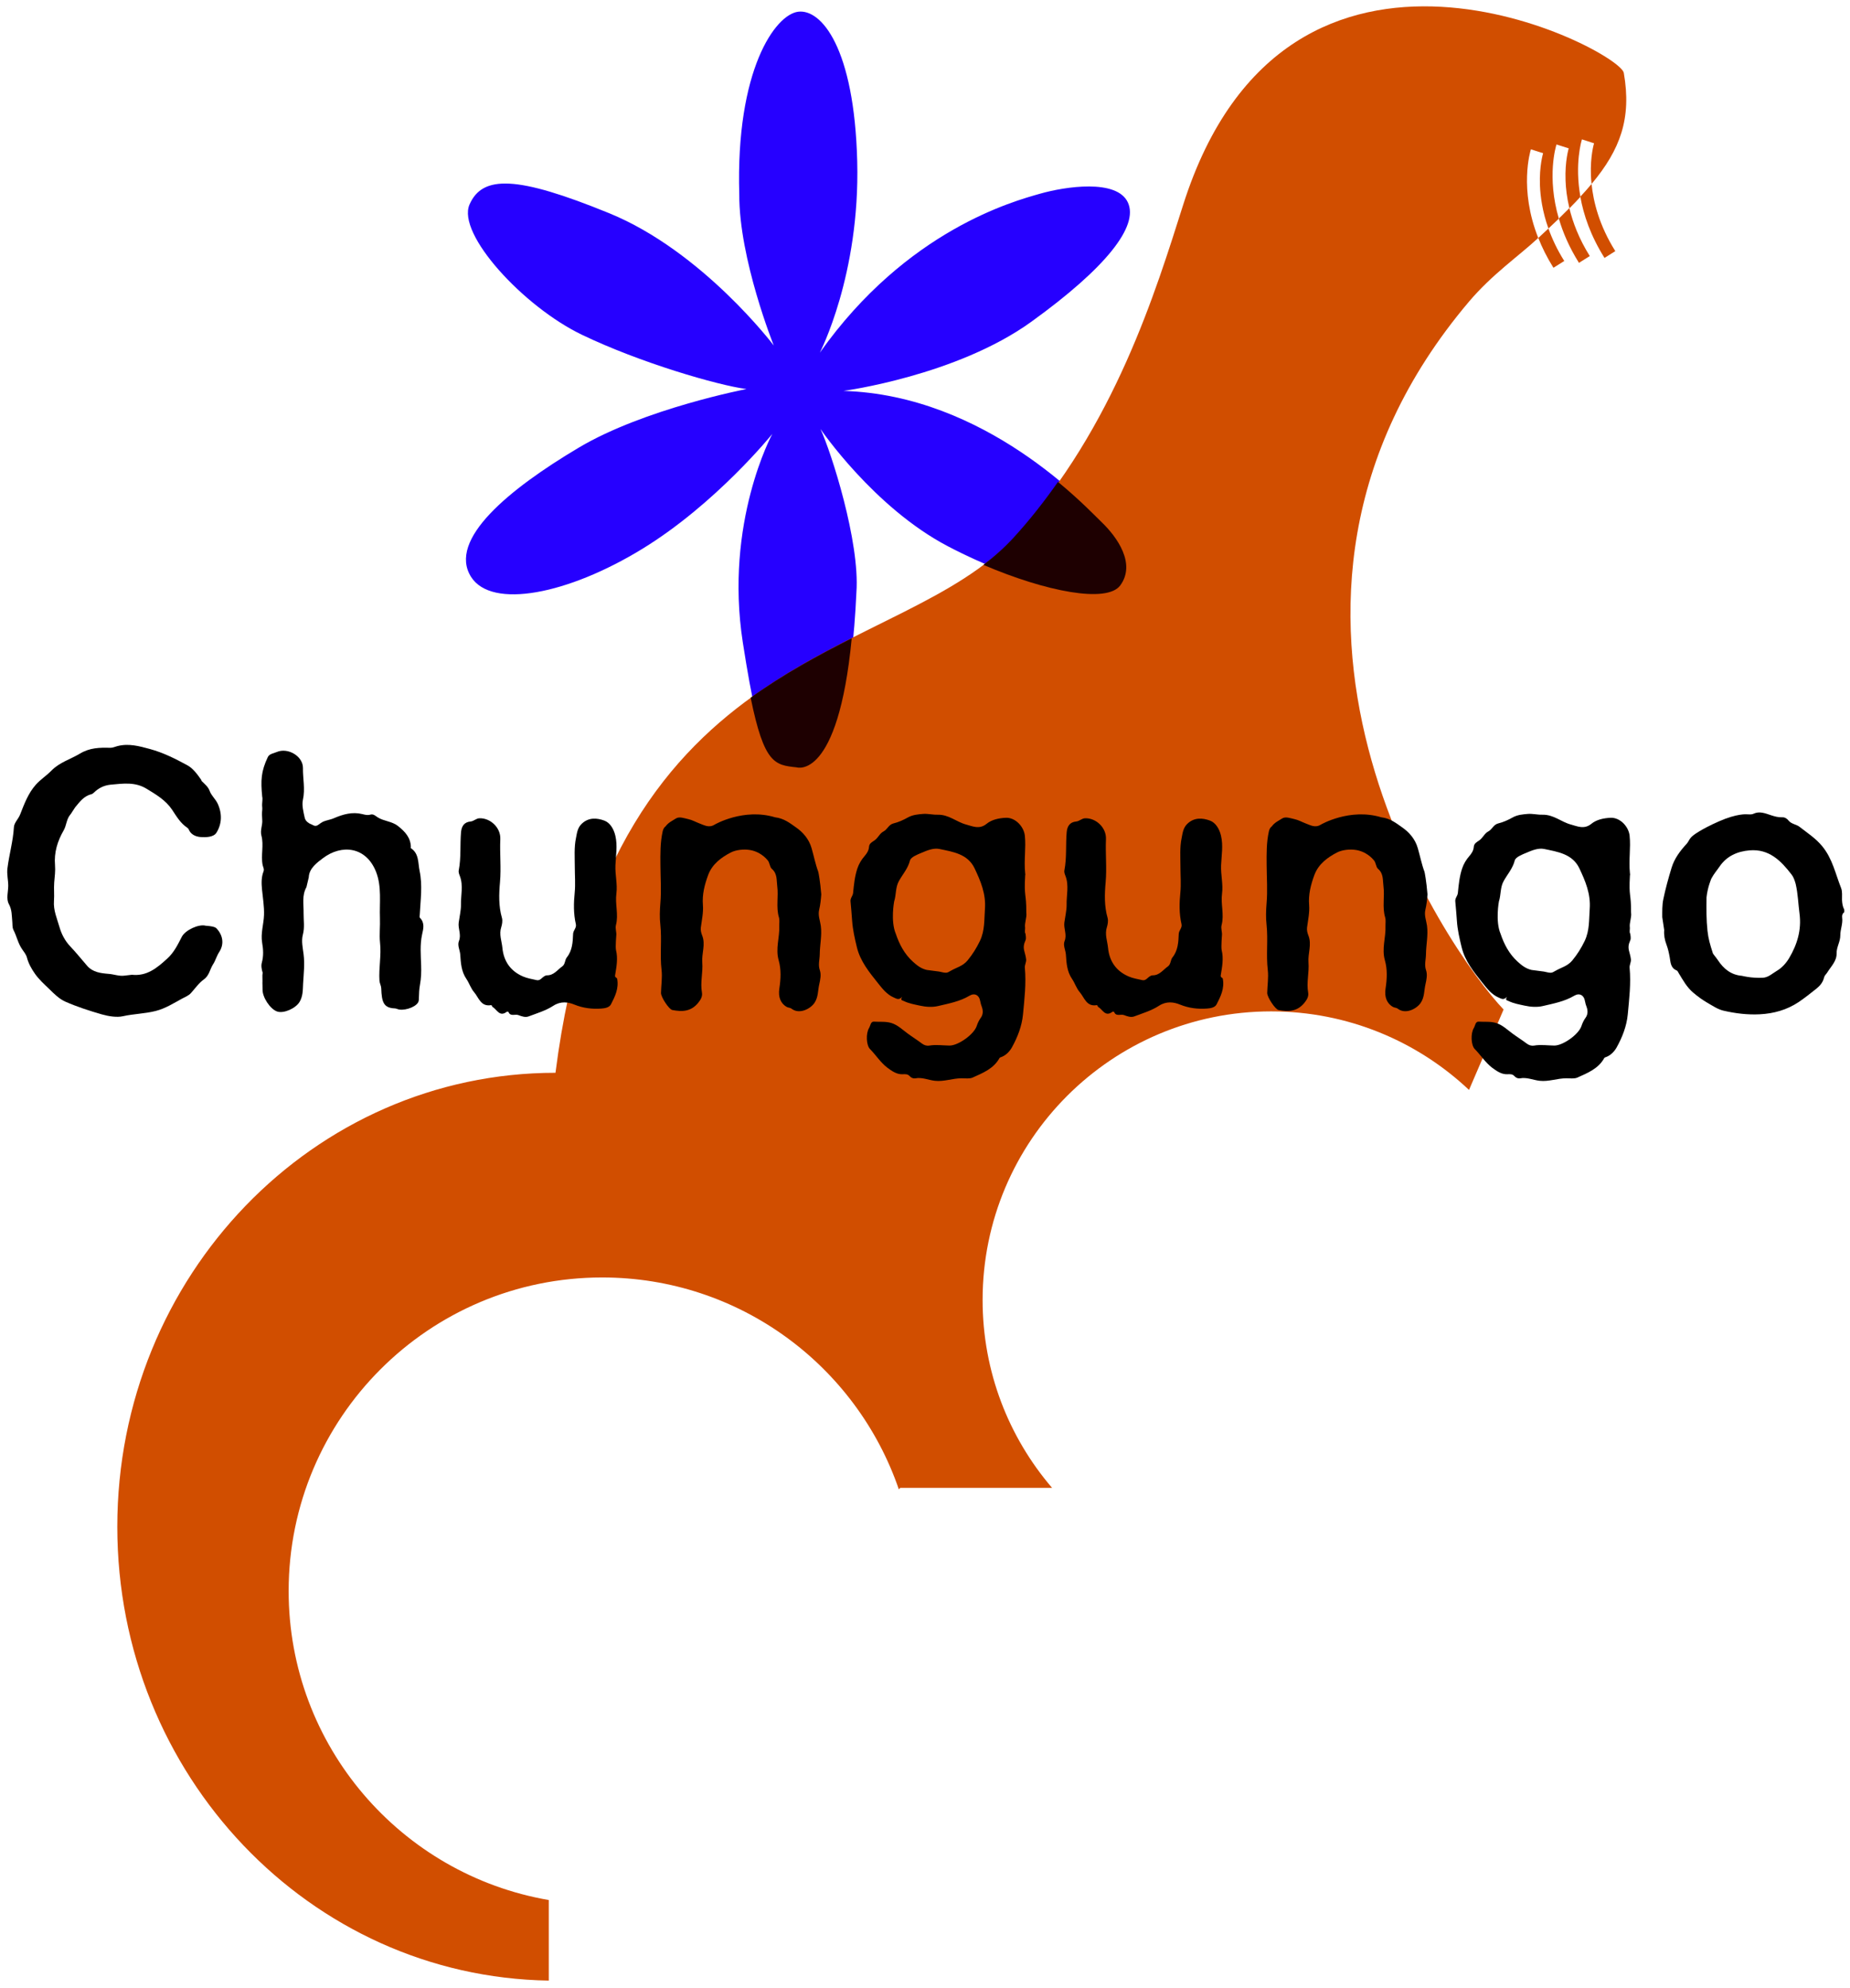 <svg width="229" height="246" viewBox="0 0 229 246" fill="none" xmlns="http://www.w3.org/2000/svg">
<path d="M98.8 94.84C98.8 94.84 104.94 96.89 106.01 73.3C106.46 67.07 102.89 55.94 101.56 53.09C101.56 53.09 108.15 62.79 117.32 67.6C126.49 72.41 136.91 74.99 138.86 72.32C140.82 69.65 138.5 66.36 136.55 64.49C134.59 62.62 122.04 48.91 104.41 48.38C104.41 48.38 118.39 46.51 127.65 39.83C136.91 33.15 140.98 27.99 139.61 25.05C138.24 22.11 131.83 23.09 128.72 23.98C125.6 24.87 112.25 28.43 101.48 43.65C101.48 43.65 106.47 34.04 106.11 19.97C105.75 5.9 101.66 1.1 98.81 1.45C95.96 1.8 91.06 8.66 91.51 24.06C91.48 32.07 95.78 42.76 95.78 42.76C95.78 42.76 86.97 31.1 75.39 26.38C63.97 21.72 59.72 21.66 58.12 25.31C56.52 28.96 64.8 37.95 72.01 41.42C79.22 44.89 88.84 47.68 92.4 48.15C92.4 48.15 79.76 50.58 71.66 55.39C63.04 60.51 55.37 66.79 58.32 71.41C60.89 75.42 70.32 73.55 79.49 67.94C88.66 62.33 95.6 53.7 95.6 53.7C95.6 53.7 89.64 64.65 91.95 79.52C94.26 94.4 95.51 94.49 98.8 94.84Z" fill="#2600FF"/>
<path d="M195.82 17.25L196.57 17.49L197.32 17.73C197.31 17.76 196.84 19.3 196.93 21.7C196.94 22.03 196.97 22.39 197.01 22.77C200.58 18.5 201.98 14.65 201 9.02C200.5 6.17 159.4 -15.38 146.46 25.34C143.1 35.92 137.96 52.88 125.7 66.36C111.34 82.14 75.6 78.99 68.76 132.77C38.8 132.77 14.52 157.92 14.52 188.95C14.52 219.69 38.35 244.65 67.93 245.12V235.15C49.65 232.01 35.73 216.08 35.73 196.91C35.73 175.48 53.11 158.1 74.54 158.1C91.57 158.1 106.03 169.07 111.26 184.32C111.32 184.26 111.38 184.2 111.44 184.14H130.23C124.87 177.89 121.63 169.77 121.63 160.89C121.63 141.16 137.62 125.17 157.35 125.17C166.83 125.17 175.45 128.87 181.84 134.89L186.12 124.94C179.19 117.68 149.81 75.19 181.82 37.35C184.7 33.95 187.94 31.74 190.41 29.45C188 23.37 189.43 18.71 189.5 18.48L191.01 18.96C191.01 18.98 190.53 20.52 190.62 22.93C190.67 24.31 190.92 26.17 191.67 28.28C192.11 27.86 192.54 27.45 192.96 27.06C191.44 21.87 192.6 18.09 192.67 17.88L194.18 18.36C194.18 18.38 193.7 19.92 193.79 22.33C193.82 23.28 193.95 24.45 194.27 25.78C194.75 25.3 195.2 24.83 195.63 24.36C194.9 20.26 195.76 17.43 195.82 17.25Z" fill="#D14E00"/>
<path d="M192.29 33.14L193.63 32.3C192.75 30.9 192.12 29.54 191.67 28.28C191.26 28.66 190.85 29.05 190.42 29.45C190.88 30.63 191.49 31.86 192.29 33.14Z" fill="#D14E00"/>
<path d="M195.45 32.53L196.79 31.69C195.45 29.56 194.69 27.53 194.26 25.76C193.84 26.18 193.41 26.61 192.96 27.05C193.45 28.75 194.24 30.6 195.45 32.53Z" fill="#D14E00"/>
<path d="M195.62 24.34C196.01 26.57 196.88 29.16 198.61 31.92L199.95 31.08C197.95 27.9 197.23 24.95 197.01 22.77C196.58 23.29 196.11 23.81 195.62 24.34Z" fill="#D14E00"/>
<path d="M196.57 17.5L197.32 17.74V17.73L196.57 17.5Z" fill="#D14E00"/>
<path d="M216.22 100.78C216.51 100.78 216.77 100.84 217.06 100.71C217.79 100.36 218.51 100.66 219.18 100.88C219.66 101.04 220.12 101.17 220.62 101.15C220.96 101.13 221.23 101.35 221.38 101.54C221.75 102 222.34 102.01 222.74 102.32C223.71 103.08 224.74 103.73 225.56 104.73C226.84 106.28 227.2 108.16 227.9 109.91C228.07 110.35 228 110.89 228.01 111.38C228.03 111.8 228.09 112.21 228.29 112.58C228.29 112.68 228.29 112.79 228.29 112.89C228.07 113.06 227.99 113.27 228.03 113.57C228.13 114.31 227.8 115.02 227.8 115.75C227.81 116.55 227.32 117.2 227.34 118.02C227.36 118.95 226.63 119.63 226.17 120.38C226.05 120.57 225.85 120.72 225.79 120.97C225.66 121.56 225.29 122 224.84 122.36C224.11 122.94 223.38 123.52 222.61 124.04C221.17 124.99 219.56 125.44 217.84 125.53C216.31 125.61 214.8 125.42 213.33 125.08C212.64 124.92 212 124.48 211.37 124.12C210.74 123.76 210.16 123.33 209.59 122.85C208.79 122.17 208.33 121.31 207.81 120.46C207.73 120.33 207.66 120.14 207.54 120.1C206.77 119.8 206.79 119.05 206.68 118.46C206.58 117.91 206.47 117.4 206.27 116.87C206.06 116.31 205.95 115.72 206 115.1L205.76 113.51C205.76 112.77 205.74 112.01 205.89 111.3C206.16 109.99 206.52 108.69 206.91 107.41C207.26 106.25 207.97 105.31 208.78 104.43C209.08 104.1 209.07 103.8 209.61 103.38C209.61 103.38 210.47 102.67 212.76 101.66C215.05 100.65 216.22 100.78 216.22 100.78ZM211.24 111.06C211.22 112.45 211.21 113.82 211.36 115.21C211.47 116.18 211.66 116.85 212.03 117.99C212.03 118.04 212.44 118.52 212.64 118.82C213.35 119.9 214.27 120.66 215.63 120.77C215.63 120.77 216.73 121.07 218.19 121.01C218.89 120.98 219.4 120.47 219.93 120.16C220.6 119.77 221.12 119.16 221.47 118.57C222.46 116.9 223.02 115.09 222.75 113.06C222.59 111.86 222.56 110.64 222.29 109.46C222.29 109.46 222.12 108.69 221.77 108.24C220.45 106.52 218.98 105.04 216.57 105.24C215.06 105.37 213.74 105.94 212.85 107.25C212.51 107.75 212.2 108.07 211.84 108.73C211.84 108.73 211.37 109.79 211.24 111.06Z" fill="black"/>
<path d="M186.54 123.36C186.14 123.82 185.84 123.6 185.51 123.46C184.65 123.09 184.09 122.37 183.54 121.68C182.46 120.32 181.34 118.97 180.92 117.2C180.66 116.13 180.41 115.06 180.34 113.96C180.28 113.16 180.22 112.36 180.14 111.55C180.1 111.16 180.42 110.89 180.46 110.52C180.56 109.49 180.66 108.46 180.99 107.48C181.18 106.91 181.48 106.41 181.88 105.95C182.16 105.63 182.4 105.26 182.43 104.81C182.46 104.38 182.8 104.22 183.12 104C183.54 103.71 183.77 103.13 184.21 102.91C184.71 102.65 184.86 102.06 185.45 101.91C186.08 101.76 186.69 101.48 187.26 101.16C187.86 100.83 188.53 100.78 189.15 100.73C189.71 100.69 190.38 100.85 190.9 100.83C192.3 100.79 193.24 101.72 194.43 102.04C195.22 102.25 196.09 102.69 196.98 101.96C197.63 101.43 198.51 101.25 199.37 101.21C200.53 101.16 201.6 102.29 201.72 103.43C201.88 104.98 201.59 106.4 201.76 108.08C201.78 108.16 201.79 108.26 201.76 108.34C201.6 111.12 201.91 110.43 201.9 112.94C201.99 113.58 201.66 114.18 201.75 114.83C201.77 114.97 201.66 115.42 201.8 115.55C201.89 116.16 201.86 116.25 201.77 116.45C201.34 117.4 201.77 117.76 201.88 118.73C201.92 119.07 201.68 119.44 201.72 119.78C201.9 121.72 201.67 123.63 201.49 125.55C201.35 127.01 200.81 128.38 200.11 129.64C199.83 130.14 199.34 130.66 198.7 130.86C198.65 130.87 198.6 130.91 198.58 130.95C197.85 132.27 196.52 132.79 195.26 133.36C194.88 133.53 194.35 133.45 193.89 133.45C192.77 133.45 191.71 133.89 190.58 133.76C189.77 133.67 188.99 133.29 188.14 133.46C187.92 133.5 187.65 133.39 187.48 133.2C187.21 132.9 186.94 132.94 186.54 132.95C185.87 132.97 185.26 132.56 184.7 132.14C183.85 131.49 183.29 130.58 182.55 129.83C182.09 129.36 182.02 127.9 182.44 127.22C182.61 126.94 182.63 126.41 183.04 126.44C183.76 126.49 184.5 126.39 185.2 126.61C185.98 126.85 186.56 127.43 187.19 127.89C187.78 128.33 188.4 128.71 188.98 129.15C189.26 129.36 189.57 129.46 189.91 129.4C190.74 129.26 191.56 129.39 192.39 129.4C193.47 129.41 195.42 128.02 195.76 126.98C195.88 126.62 196.03 126.29 196.26 125.97C196.55 125.58 196.57 125.1 196.4 124.63C196.31 124.39 196.23 124.14 196.19 123.89C196.08 123.17 195.51 122.85 194.87 123.23C193.66 123.95 192.29 124.2 190.97 124.51C190.3 124.67 189.49 124.63 188.73 124.46C188.05 124.31 187.38 124.2 186.74 123.89C186.53 123.78 186.28 123.82 186.54 123.36ZM191.1 120.24C192.03 120.45 192.03 120.45 192.56 120.14C193.26 119.73 194.04 119.58 194.64 118.85C195.26 118.09 195.73 117.34 196.16 116.45C196.78 115.14 196.68 113.84 196.78 112.49C196.92 110.63 196.24 109.03 195.49 107.45C194.64 105.68 192.81 105.42 191.14 105.07C190.41 104.92 189.62 105.25 188.92 105.55C188.39 105.77 187.6 106.08 187.5 106.5C187.25 107.48 186.6 108.2 186.14 109.02C185.68 109.84 185.81 110.74 185.54 111.57C185.54 111.57 185.08 114.01 185.75 115.58C186.19 116.88 186.81 118.06 187.85 119.01C188.37 119.48 188.86 119.87 189.57 120.04L191.1 120.24Z" fill="black"/>
<path d="M111.68 123.36C111.28 123.82 110.98 123.6 110.65 123.46C109.79 123.09 109.23 122.37 108.68 121.68C107.6 120.32 106.48 118.97 106.06 117.2C105.8 116.13 105.56 115.06 105.48 113.96C105.42 113.16 105.36 112.36 105.28 111.55C105.24 111.16 105.56 110.89 105.6 110.52C105.7 109.49 105.8 108.46 106.13 107.48C106.32 106.91 106.62 106.41 107.02 105.95C107.3 105.63 107.54 105.26 107.57 104.81C107.6 104.38 107.94 104.22 108.26 104C108.68 103.71 108.91 103.13 109.35 102.91C109.85 102.65 110 102.06 110.59 101.91C111.22 101.76 111.83 101.48 112.4 101.16C113 100.83 113.67 100.78 114.29 100.73C114.85 100.69 115.52 100.85 116.04 100.83C117.44 100.79 118.38 101.72 119.57 102.04C120.36 102.25 121.23 102.69 122.12 101.96C122.77 101.43 123.65 101.25 124.51 101.21C125.67 101.16 126.74 102.29 126.86 103.43C127.02 104.98 126.73 106.4 126.9 108.08C126.92 108.16 126.93 108.26 126.9 108.34C126.74 111.12 127.05 110.43 127.04 112.94C127.13 113.58 126.8 114.18 126.89 114.83C126.91 114.97 126.8 115.42 126.94 115.55C127.03 116.16 127 116.25 126.91 116.45C126.48 117.4 126.91 117.76 127.02 118.73C127.06 119.07 126.82 119.44 126.86 119.78C127.04 121.72 126.81 123.63 126.63 125.55C126.49 127.01 125.95 128.38 125.25 129.64C124.97 130.14 124.48 130.66 123.84 130.86C123.79 130.87 123.74 130.91 123.72 130.95C122.99 132.27 121.66 132.79 120.4 133.36C120.02 133.53 119.49 133.45 119.03 133.45C117.91 133.45 116.85 133.89 115.72 133.76C114.91 133.67 114.13 133.29 113.28 133.46C113.06 133.5 112.79 133.39 112.62 133.2C112.35 132.9 112.08 132.94 111.68 132.95C111.01 132.97 110.4 132.56 109.84 132.14C108.99 131.49 108.43 130.58 107.69 129.83C107.23 129.36 107.16 127.9 107.58 127.22C107.75 126.94 107.77 126.41 108.18 126.44C108.9 126.49 109.64 126.39 110.34 126.61C111.12 126.85 111.7 127.43 112.33 127.89C112.92 128.33 113.54 128.71 114.12 129.15C114.4 129.36 114.71 129.46 115.05 129.4C115.88 129.26 116.7 129.39 117.53 129.4C118.61 129.41 120.56 128.02 120.9 126.98C121.02 126.62 121.17 126.29 121.4 125.97C121.69 125.58 121.71 125.1 121.54 124.63C121.45 124.39 121.37 124.14 121.33 123.89C121.22 123.17 120.65 122.85 120.01 123.23C118.8 123.95 117.43 124.2 116.11 124.51C115.44 124.67 114.63 124.63 113.87 124.46C113.19 124.31 112.52 124.2 111.88 123.89C111.67 123.78 111.41 123.82 111.68 123.36ZM116.24 120.24C117.17 120.45 117.17 120.45 117.7 120.14C118.4 119.73 119.18 119.58 119.78 118.85C120.4 118.09 120.87 117.34 121.3 116.45C121.92 115.14 121.82 113.84 121.92 112.49C122.06 110.63 121.38 109.03 120.63 107.45C119.78 105.68 117.95 105.42 116.28 105.07C115.55 104.92 114.76 105.25 114.06 105.55C113.53 105.77 112.74 106.08 112.64 106.5C112.39 107.48 111.74 108.2 111.28 109.02C110.82 109.84 110.95 110.74 110.68 111.57C110.68 111.57 110.22 114.01 110.89 115.58C111.33 116.88 111.95 118.06 112.99 119.01C113.51 119.48 114 119.87 114.71 120.04L116.24 120.24Z" fill="black"/>
<path d="M9.3 99.92C9.86 99.25 10.37 98.52 11.3 98.3C11.41 98.27 11.52 98.19 11.61 98.11C12.2 97.53 12.87 97.19 13.73 97.11C15.25 96.97 16.73 96.75 18.15 97.62C19.33 98.34 20.51 99.03 21.3 100.21C21.84 101.02 22.33 101.88 23.18 102.44C23.25 102.49 23.32 102.56 23.35 102.63C23.61 103.27 24.18 103.53 24.79 103.59C25.51 103.65 26.45 103.61 26.79 103.06C27.47 101.97 27.52 100.7 26.94 99.45C26.67 98.88 26.17 98.48 25.95 97.88C25.77 97.39 25.4 97.09 24.96 96.66C24.95 96.65 24.93 96.54 24.89 96.49C24.41 95.8 23.87 95.07 23.17 94.7C21.7 93.9 20.21 93.15 18.56 92.7C17.2 92.33 15.92 91.98 14.53 92.34C14.23 92.42 13.93 92.56 13.64 92.55C12.33 92.51 11.1 92.54 9.89 93.27C8.73 93.97 7.38 94.34 6.38 95.36C5.78 95.98 5.02 96.46 4.44 97.11C3.49 98.17 3 99.51 2.49 100.81C2.27 101.37 1.75 101.82 1.72 102.38C1.62 104.11 1.13 105.77 0.92 107.48C0.83 108.21 1.02 108.91 1.02 109.62C1.02 110.37 0.74 111.24 1.1 111.89C1.49 112.61 1.45 113.31 1.52 114.04C1.56 114.39 1.5 114.76 1.67 115.1C2.07 115.87 2.23 116.75 2.74 117.48C2.96 117.8 3.24 118.14 3.33 118.5C3.53 119.25 3.89 119.89 4.33 120.52C4.83 121.23 5.47 121.8 6.08 122.39C6.69 122.99 7.34 123.64 8.1 123.97C9.55 124.61 11.08 125.1 12.6 125.54C13.44 125.78 14.47 125.94 15.21 125.77C16.56 125.47 17.93 125.46 19.27 125.12C20.48 124.81 21.49 124.16 22.54 123.59C22.9 123.39 23.35 123.23 23.64 122.9C24.16 122.32 24.61 121.66 25.24 121.21C25.9 120.74 25.98 119.96 26.37 119.35C26.68 118.88 26.81 118.32 27.13 117.83C27.79 116.83 27.59 115.71 26.77 114.87C26.53 114.62 25.47 114.57 25.47 114.57C24.6 114.33 22.94 115.11 22.51 115.93C22.01 116.9 21.55 117.87 20.7 118.64C19.44 119.79 18.19 120.84 16.33 120.64C16.09 120.66 15.38 120.75 15.38 120.75C14.73 120.83 14.11 120.58 13.47 120.53C12.48 120.45 11.48 120.34 10.77 119.51C10.08 118.71 9.42 117.89 8.69 117.12C8.04 116.44 7.6 115.57 7.37 114.76C7.07 113.71 6.59 112.66 6.68 111.5C6.74 110.74 6.65 109.98 6.71 109.22C6.77 108.5 6.87 107.79 6.81 107.06C6.68 105.51 7.11 104.1 7.89 102.75C8.23 102.16 8.22 101.39 8.69 100.83C8.71 100.86 9.18 100.07 9.3 99.92Z" fill="black"/>
<path d="M38.22 108.58C38.26 107.45 39.29 106.73 39.96 106.22C42.32 104.43 45.33 104.8 46.55 107.9C47.27 109.75 46.96 111.72 47.03 113.63C47.07 114.62 46.94 115.68 47.04 116.65C47.22 118.24 46.87 119.79 46.97 121.36C46.99 121.7 47.17 121.96 47.19 122.3C47.25 124.03 47.48 124.74 48.86 124.8C48.96 124.8 49.06 124.83 49.16 124.87C49.86 125.16 51.32 124.73 51.73 124.1C51.84 123.93 51.85 123.75 51.85 123.55C51.87 122.98 51.88 122.42 51.99 121.85C52.13 121.08 52.16 120.28 52.13 119.49C52.09 118.2 51.97 116.92 52.25 115.64C52.41 114.94 52.6 114.21 51.98 113.59C51.91 113.52 51.95 113.33 51.96 113.2C52.05 111.4 52.32 109.58 51.94 107.79C51.73 106.79 51.89 105.62 50.83 104.95C50.82 104.95 50.86 104.89 50.86 104.86C50.84 103.69 50.17 102.95 49.29 102.25C48.52 101.63 47.54 101.65 46.76 101.16C46.49 100.99 46.22 100.7 45.84 100.82C45.48 100.93 45.17 100.83 44.83 100.75C43.61 100.45 42.45 100.78 41.34 101.26C41.03 101.4 40.72 101.45 40.37 101.56C39.93 101.7 39.93 101.7 39.37 102.1C39.03 102.35 38.69 102.09 38.69 102.09C38.25 101.93 37.82 101.66 37.72 101.21C37.56 100.47 37.34 99.66 37.5 98.96C37.79 97.64 37.48 96.36 37.5 95.06C37.52 93.59 35.64 92.48 34.26 93.07C33.87 93.24 33.34 93.29 33.15 93.7C32.31 95.48 32.26 96.57 32.46 98.63C32.52 98.76 32.46 99.28 32.45 99.46C32.42 99.72 32.49 99.98 32.46 100.24C32.41 100.65 32.43 101.08 32.46 101.46C32.52 102.13 32.18 102.73 32.36 103.42C32.68 104.61 32.27 105.85 32.51 107.06C32.56 107.3 32.73 107.55 32.62 107.85C32.34 108.56 32.36 109.31 32.43 110.06C32.53 111.12 32.72 112.19 32.68 113.25C32.64 114.39 32.25 115.5 32.45 116.68C32.59 117.49 32.64 118.3 32.41 119.14C32.29 119.56 32.42 120.06 32.49 120.31C32.55 120.34 32.48 120.54 32.48 120.7C32.47 121.23 32.5 121.14 32.49 121.39C32.47 121.75 32.51 122.11 32.5 122.47C32.48 123.42 33.43 124.87 34.29 125.18C35.09 125.47 36.58 124.82 37.08 124C37.51 123.28 37.48 122.51 37.52 121.72C37.59 120.52 37.73 119.32 37.58 118.11C37.48 117.3 37.28 116.47 37.49 115.67C37.73 114.77 37.57 113.9 37.58 113.01C37.6 111.94 37.35 110.83 37.93 109.8L38.22 108.58Z" fill="black"/>
<path d="M101.66 110.69C101.61 111.33 101.55 111.97 101.4 112.59C101.23 113.29 101.51 113.91 101.6 114.57C101.76 115.76 101.48 116.95 101.47 118.14C101.46 118.78 101.25 119.4 101.48 120.07C101.67 120.62 101.54 121.24 101.41 121.82C101.23 122.59 101.3 123.42 100.81 124.13C100.3 124.87 98.93 125.58 97.97 124.83C97.82 124.71 97.58 124.72 97.41 124.63C96.63 124.21 96.31 123.39 96.47 122.35C96.65 121.18 96.71 119.98 96.39 118.86C95.97 117.4 96.52 116.03 96.46 114.61C96.45 114.25 96.52 113.87 96.42 113.54C96.04 112.26 96.38 110.96 96.21 109.68C96.11 108.93 96.24 108.13 95.54 107.53C95.26 107.29 95.31 106.79 95.01 106.45C94.43 105.77 93.64 105.33 92.85 105.2C92.08 105.07 91.1 105.17 90.45 105.51C89.3 106.11 88.18 106.92 87.67 108.26C87.22 109.47 86.9 110.71 87.01 112.02C87.08 112.96 86.87 113.87 86.75 114.8C86.71 115.11 86.79 115.46 86.91 115.76C87.37 116.88 86.84 118 86.93 119.11C87.03 120.36 86.66 121.59 86.89 122.85C86.97 123.32 86.74 123.73 86.4 124.14C85.51 125.21 84.42 125.23 83.22 125C82.82 124.93 81.81 123.41 81.82 122.89C81.84 121.94 82 120.98 81.89 120.04C81.67 118.18 81.94 116.31 81.74 114.45C81.64 113.59 81.67 112.68 81.74 111.82C81.88 110.22 81.76 108.64 81.75 107.05C81.74 105.67 81.72 104.26 82.03 102.88C82.09 102.64 82.18 102.42 82.39 102.27C82.75 101.78 83.23 101.58 83.66 101.3C84.09 101.02 84.7 101.27 85.21 101.38C85.68 101.48 86.11 101.73 86.56 101.9C87.18 102.13 87.77 102.5 88.47 102.05C88.47 102.05 92.04 99.97 95.94 101.15C97.05 101.28 97.79 101.88 98.56 102.42C99.38 103 100.13 103.82 100.46 104.97C100.74 105.93 100.93 106.93 101.28 107.87C101.3 107.87 101.53 109.07 101.66 110.69Z" fill="black"/>
<path d="M176.7 110.69C176.65 111.33 176.59 111.97 176.44 112.59C176.27 113.29 176.55 113.91 176.64 114.57C176.8 115.76 176.52 116.95 176.51 118.14C176.5 118.78 176.29 119.4 176.52 120.07C176.71 120.62 176.58 121.24 176.45 121.82C176.27 122.59 176.34 123.42 175.85 124.13C175.34 124.87 173.97 125.58 173.01 124.83C172.86 124.71 172.62 124.72 172.45 124.63C171.67 124.21 171.35 123.39 171.51 122.35C171.69 121.18 171.75 119.98 171.43 118.86C171.01 117.4 171.56 116.03 171.5 114.61C171.49 114.25 171.56 113.87 171.46 113.54C171.08 112.26 171.42 110.96 171.25 109.68C171.15 108.93 171.28 108.13 170.58 107.53C170.3 107.29 170.35 106.79 170.05 106.45C169.47 105.77 168.68 105.33 167.89 105.2C167.12 105.07 166.14 105.17 165.49 105.51C164.34 106.11 163.22 106.92 162.71 108.26C162.26 109.47 161.94 110.71 162.05 112.02C162.12 112.96 161.91 113.87 161.79 114.8C161.75 115.11 161.83 115.46 161.95 115.76C162.41 116.88 161.88 118 161.97 119.11C162.07 120.36 161.7 121.59 161.93 122.85C162.01 123.32 161.78 123.73 161.44 124.14C160.55 125.21 159.46 125.23 158.26 125C157.86 124.93 156.85 123.41 156.86 122.89C156.88 121.94 157.04 120.98 156.93 120.04C156.71 118.18 156.98 116.31 156.78 114.45C156.68 113.59 156.71 112.68 156.78 111.82C156.92 110.22 156.8 108.64 156.79 107.05C156.78 105.67 156.76 104.26 157.07 102.88C157.13 102.64 157.22 102.42 157.43 102.27C157.79 101.78 158.27 101.58 158.7 101.3C159.13 101.02 159.74 101.27 160.25 101.38C160.72 101.48 161.15 101.73 161.6 101.9C162.22 102.13 162.81 102.5 163.51 102.05C163.51 102.05 167.08 99.97 170.98 101.15C172.09 101.28 172.83 101.88 173.6 102.42C174.42 103 175.17 103.82 175.5 104.97C175.78 105.93 175.97 106.93 176.32 107.87C176.34 107.87 176.57 109.07 176.7 110.69Z" fill="black"/>
<path d="M76.25 117.58C76.51 118.62 76.31 119.67 76.14 120.69C76.08 121.03 76.37 120.94 76.4 121.16C76.61 122.34 76.13 123.32 75.63 124.29C75.42 124.71 74.85 124.79 74.44 124.82C73.31 124.9 72.21 124.78 71.1 124.33C70.32 124.01 69.42 123.88 68.5 124.47C67.58 125.07 66.48 125.4 65.44 125.79C65.03 125.95 64.56 125.78 64.17 125.63C63.77 125.47 63.17 125.86 62.93 125.22C62.92 125.2 62.78 125.19 62.73 125.22C61.83 125.91 61.51 124.92 60.96 124.61C60.89 124.57 60.91 124.38 60.77 124.4C59.51 124.61 59.26 123.46 58.69 122.8C58.28 122.33 58.09 121.68 57.73 121.15C57.1 120.23 57.04 119.18 56.97 118.13C56.93 117.57 56.59 117.01 56.81 116.46C57.13 115.68 56.68 114.93 56.78 114.18C56.88 113.45 57.07 112.63 57.06 112C57.03 110.83 57.37 109.6 56.93 108.44C56.84 108.2 56.73 107.96 56.79 107.69C57.09 106.13 56.93 104.54 57.07 102.97C57.14 102.24 57.47 101.74 58.25 101.67C58.66 101.63 58.93 101.28 59.36 101.27C60.69 101.23 61.99 102.42 61.93 103.85C61.85 105.63 62.05 107.4 61.89 109.19C61.76 110.64 61.71 112.14 62.13 113.59C62.24 113.96 62.14 114.44 62.05 114.73C61.75 115.64 62.11 116.47 62.19 117.32C62.35 118.97 63.2 120.19 64.74 120.85C65.27 121.08 65.85 121.17 66.42 121.3C66.62 121.35 66.81 121.29 66.99 121.13C67.19 120.95 67.46 120.71 67.69 120.71C68.56 120.72 68.99 120.03 69.59 119.61C69.98 119.34 69.9 118.81 70.17 118.48C70.85 117.63 70.9 116.59 70.94 115.58C70.96 115.13 71.39 114.84 71.28 114.37C70.98 113.07 71.01 111.74 71.14 110.45C71.24 109.39 71.15 108.34 71.15 107.3C71.15 106.09 71.05 104.88 71.3 103.7C71.42 103.1 71.48 102.47 71.99 101.97C72.85 101.13 73.9 101.22 74.81 101.56C75.51 101.82 75.97 102.58 76.17 103.43C76.46 104.66 76.23 105.87 76.18 107.09C76.13 108.25 76.45 109.44 76.3 110.57C76.12 111.88 76.58 113.18 76.25 114.46C76.12 114.94 76.35 115.36 76.28 115.83C76.29 115.82 76.16 117.13 76.25 117.58Z" fill="black"/>
<path d="M151.22 117.58C151.48 118.62 151.28 119.67 151.11 120.69C151.05 121.03 151.34 120.94 151.37 121.16C151.58 122.34 151.1 123.32 150.6 124.29C150.39 124.71 149.82 124.79 149.41 124.82C148.28 124.9 147.18 124.78 146.07 124.33C145.29 124.01 144.39 123.88 143.47 124.47C142.55 125.07 141.45 125.4 140.41 125.79C140 125.95 139.53 125.78 139.14 125.63C138.74 125.47 138.14 125.86 137.9 125.22C137.89 125.2 137.75 125.19 137.7 125.22C136.8 125.91 136.48 124.92 135.93 124.61C135.86 124.57 135.88 124.38 135.74 124.4C134.48 124.61 134.23 123.46 133.66 122.8C133.25 122.33 133.06 121.68 132.7 121.15C132.07 120.23 132.01 119.18 131.94 118.13C131.9 117.57 131.56 117.01 131.78 116.46C132.1 115.68 131.65 114.93 131.75 114.18C131.85 113.45 132.04 112.63 132.03 112C132 110.83 132.34 109.6 131.9 108.44C131.81 108.2 131.7 107.96 131.76 107.69C132.06 106.13 131.9 104.54 132.04 102.97C132.11 102.24 132.44 101.74 133.22 101.67C133.63 101.63 133.9 101.28 134.33 101.27C135.66 101.23 136.96 102.42 136.9 103.85C136.82 105.63 137.02 107.4 136.86 109.19C136.73 110.64 136.68 112.14 137.1 113.59C137.21 113.96 137.11 114.44 137.02 114.73C136.72 115.64 137.08 116.47 137.16 117.32C137.32 118.97 138.17 120.19 139.71 120.85C140.24 121.08 140.82 121.17 141.39 121.3C141.59 121.35 141.78 121.29 141.96 121.13C142.16 120.95 142.43 120.71 142.66 120.71C143.53 120.72 143.96 120.03 144.56 119.61C144.95 119.34 144.87 118.81 145.14 118.48C145.82 117.63 145.87 116.59 145.91 115.58C145.93 115.13 146.36 114.84 146.25 114.37C145.95 113.07 145.98 111.74 146.11 110.45C146.21 109.39 146.12 108.34 146.12 107.3C146.12 106.09 146.02 104.88 146.27 103.7C146.39 103.1 146.45 102.47 146.96 101.97C147.82 101.13 148.87 101.22 149.78 101.56C150.48 101.82 150.94 102.58 151.14 103.43C151.43 104.66 151.2 105.87 151.15 107.09C151.1 108.25 151.42 109.44 151.27 110.57C151.09 111.88 151.55 113.18 151.22 114.46C151.09 114.94 151.32 115.36 151.25 115.83C151.26 115.82 151.14 117.13 151.22 117.58Z" fill="black"/>
<path d="M121.73 69.91C129.51 73.24 137.04 74.68 138.67 72.45C140.63 69.78 138.31 66.49 136.36 64.62C135.7 63.99 133.83 62.01 130.96 59.64C129.31 61.99 127.52 64.29 125.51 66.49C124.38 67.73 123.11 68.86 121.73 69.91Z" fill="#1E0001"/>
<path d="M98.61 94.97C98.61 94.97 103.73 96.67 105.43 78.99C101.3 81.08 97.04 83.39 92.92 86.35C94.59 94.56 95.92 94.68 98.61 94.97Z" fill="#1E0001"/>
</svg>